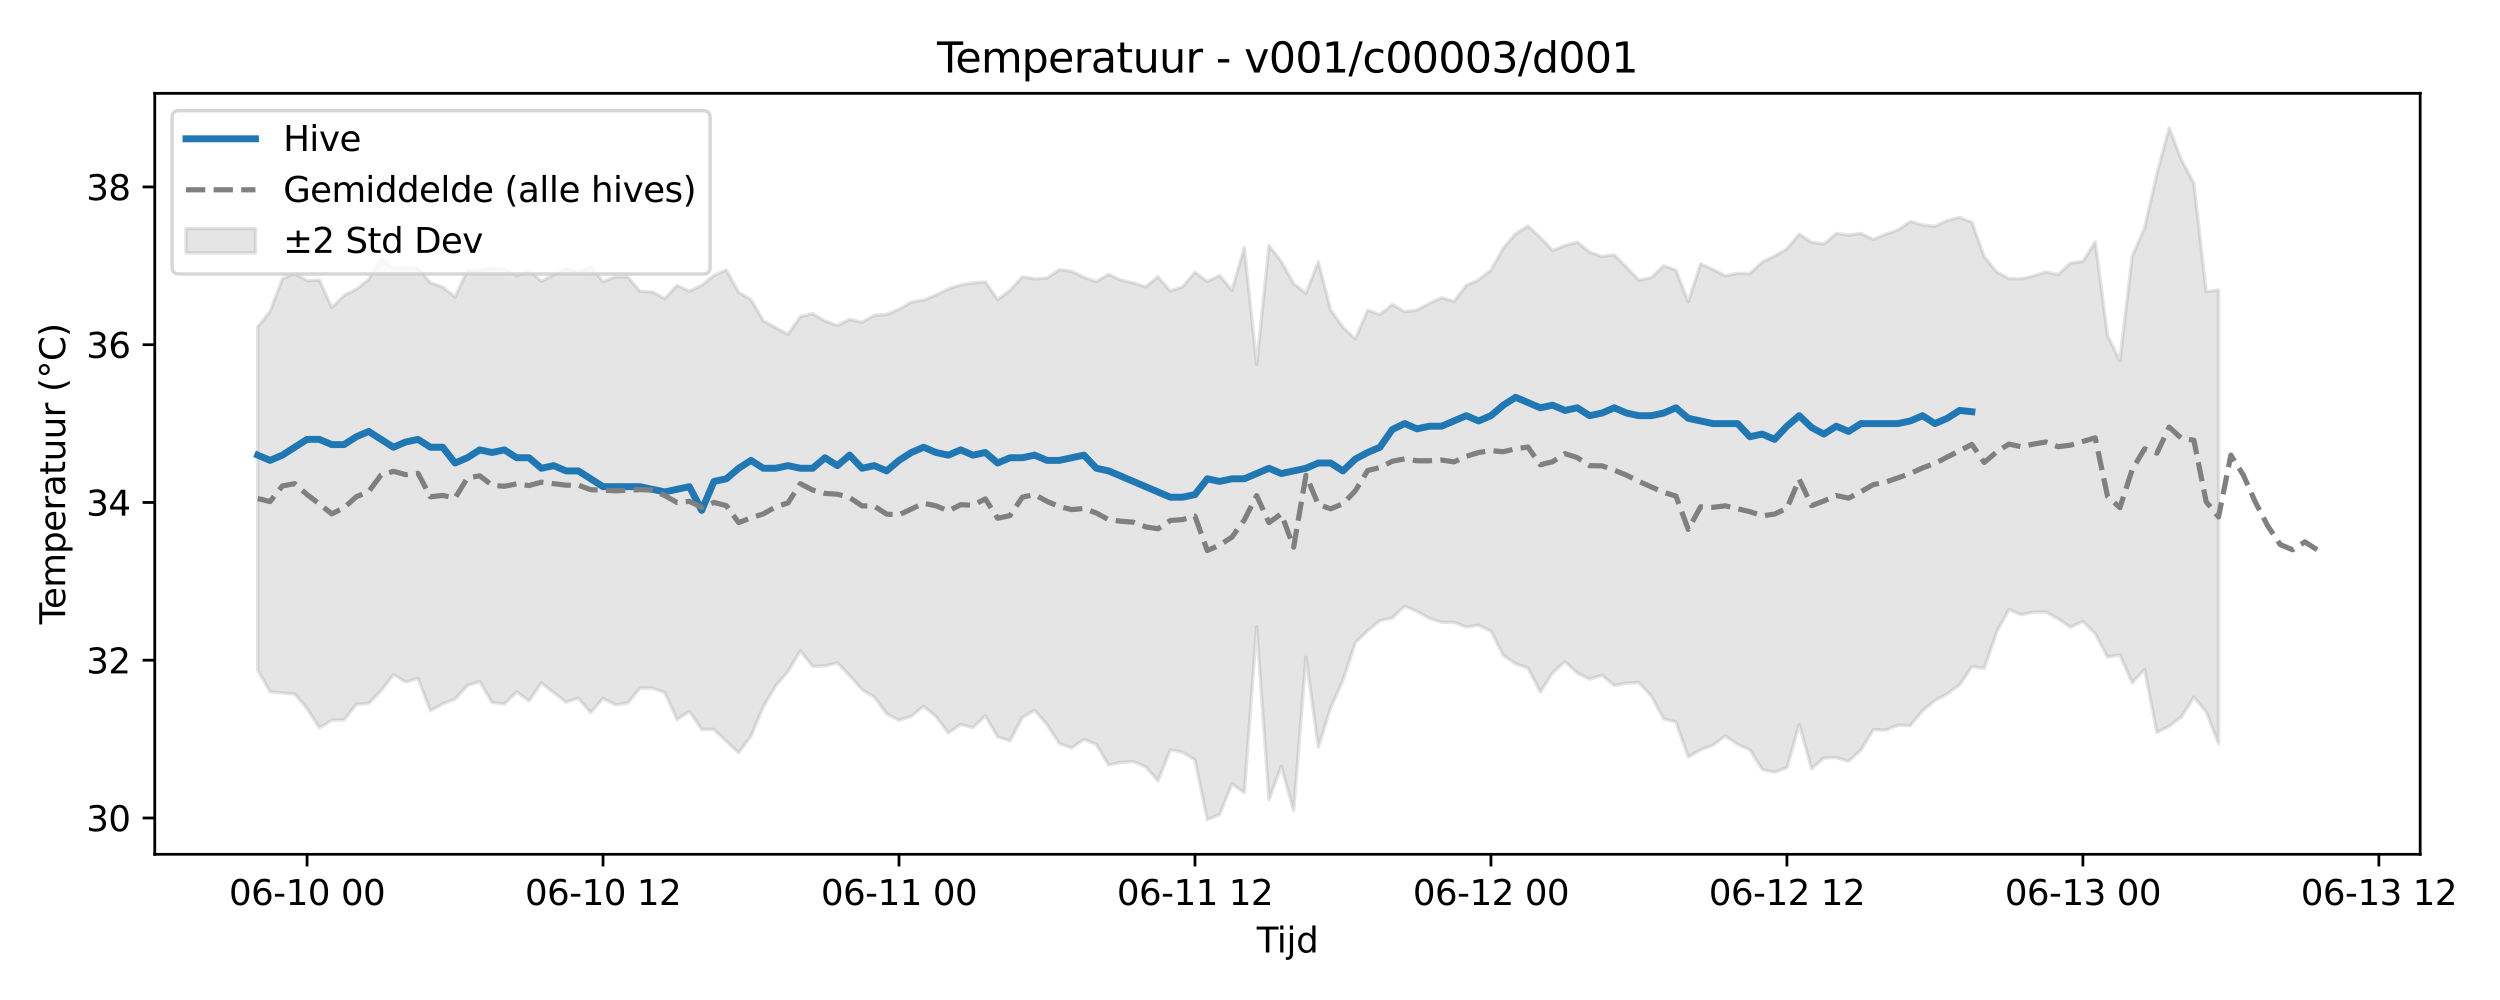 <?xml version="1.0" encoding="utf-8" standalone="no"?>
<!DOCTYPE svg PUBLIC "-//W3C//DTD SVG 1.1//EN"
  "http://www.w3.org/Graphics/SVG/1.1/DTD/svg11.dtd">
<svg xmlns:xlink="http://www.w3.org/1999/xlink" width="720pt" height="288pt" viewBox="0 0 720 288" xmlns="http://www.w3.org/2000/svg" version="1.1">
 <defs>
  <style type="text/css">*{stroke-linejoin: round; stroke-linecap: butt}</style>
 </defs>
 <g id="figure_1">
  <g id="patch_1">
   <path d="M 0 288 
L 720 288 
L 720 0 
L 0 0 
z
" style="fill: #ffffff"/>
  </g>
  <g id="axes_1">
   <g id="patch_2">
    <path d="M 44.57 246.04 
L 697.011 246.04 
L 697.011 26.88 
L 44.57 26.88 
z
" style="fill: #ffffff"/>
   </g>
   <g id="FillBetweenPolyCollection_1">
    <defs>
     <path id="m2c52a17124" d="M 74.226 -193.867 
L 74.226 -94.99 
L 77.778 -88.782 
L 81.33 -88.415 
L 84.881 -88.131 
L 88.433 -83.939 
L 91.985 -78.398 
L 95.536 -80.573 
L 99.088 -80.655 
L 102.64 -85.158 
L 106.191 -85.397 
L 109.743 -89.04 
L 113.295 -93.703 
L 116.846 -91.602 
L 120.398 -92.581 
L 123.95 -83.321 
L 127.501 -85.29 
L 131.053 -86.633 
L 134.605 -90.546 
L 138.156 -91.743 
L 141.708 -85.648 
L 145.26 -85.253 
L 148.811 -88.714 
L 152.363 -86.147 
L 155.915 -91.293 
L 159.466 -88.524 
L 163.018 -85.794 
L 166.57 -86.924 
L 170.121 -82.737 
L 173.673 -86.848 
L 177.225 -84.997 
L 180.776 -85.494 
L 184.328 -89.823 
L 187.88 -89.8 
L 191.431 -88.588 
L 194.983 -80.767 
L 198.535 -83.12 
L 202.086 -77.945 
L 205.638 -77.905 
L 209.19 -74.51 
L 212.741 -71.182 
L 216.293 -76.04 
L 219.845 -84.458 
L 223.396 -90.451 
L 226.948 -94.613 
L 230.5 -100.582 
L 234.051 -96.059 
L 237.603 -96.211 
L 241.155 -97.071 
L 244.706 -93.396 
L 248.258 -89.407 
L 251.81 -87.236 
L 255.361 -82.435 
L 258.913 -80.542 
L 262.465 -81.707 
L 266.016 -84.585 
L 269.568 -81.608 
L 273.12 -76.893 
L 276.671 -79.345 
L 280.223 -78.452 
L 283.775 -81.829 
L 287.326 -75.778 
L 290.878 -74.662 
L 294.43 -81.359 
L 297.981 -83.431 
L 301.533 -79.321 
L 305.085 -73.872 
L 308.636 -72.611 
L 312.188 -75.023 
L 315.74 -73.625 
L 319.291 -67.653 
L 322.843 -68.433 
L 326.395 -68.681 
L 329.946 -67.141 
L 333.498 -63.144 
L 337.05 -72.018 
L 340.601 -71.339 
L 344.153 -69.101 
L 347.705 -51.922 
L 351.256 -53.405 
L 354.808 -62.257 
L 358.36 -59.714 
L 361.911 -107.481 
L 365.463 -57.687 
L 369.015 -67.349 
L 372.566 -54.49 
L 376.118 -98.709 
L 379.67 -72.787 
L 383.221 -84.154 
L 386.773 -92.062 
L 390.325 -102.883 
L 393.876 -106.321 
L 397.428 -109.285 
L 400.98 -110.011 
L 404.531 -113.436 
L 408.083 -111.937 
L 411.635 -109.963 
L 415.186 -108.768 
L 418.738 -108.749 
L 422.29 -107.415 
L 425.841 -107.924 
L 429.393 -106.22 
L 432.945 -99.294 
L 436.496 -96.835 
L 440.048 -95.603 
L 443.6 -88.677 
L 447.151 -94.185 
L 450.703 -97.424 
L 454.255 -94.189 
L 457.806 -92.373 
L 461.358 -93.547 
L 464.91 -90.577 
L 468.461 -91.275 
L 472.013 -91.422 
L 475.565 -87.562 
L 479.116 -80.976 
L 482.668 -80.073 
L 486.22 -69.972 
L 489.771 -72.07 
L 493.323 -73.373 
L 496.875 -76.045 
L 500.426 -73.628 
L 503.978 -72.041 
L 507.53 -66.378 
L 511.081 -65.606 
L 514.633 -66.915 
L 518.185 -79.376 
L 521.736 -66.555 
L 525.288 -69.742 
L 528.84 -69.816 
L 532.391 -68.76 
L 535.943 -71.974 
L 539.494 -77.818 
L 543.046 -77.74 
L 546.598 -79.112 
L 550.149 -79.026 
L 553.701 -83.298 
L 557.253 -86.248 
L 560.804 -88.156 
L 564.356 -90.734 
L 567.908 -96.019 
L 571.459 -95.52 
L 575.011 -105.935 
L 578.563 -112.434 
L 582.114 -110.96 
L 585.666 -111.694 
L 589.218 -111.751 
L 592.769 -109.766 
L 596.321 -107.343 
L 599.873 -109.019 
L 603.424 -105.491 
L 606.976 -98.791 
L 610.528 -99.372 
L 614.079 -91.344 
L 617.631 -95.164 
L 621.183 -77.052 
L 624.734 -78.842 
L 628.286 -81.546 
L 631.838 -87.246 
L 635.389 -82.975 
L 638.941 -73.802 
L 638.941 -204.453 
L 638.941 -204.453 
L 635.389 -203.988 
L 631.838 -235.182 
L 628.286 -241.892 
L 624.734 -251.158 
L 621.183 -237.929 
L 617.631 -222.316 
L 614.079 -214.171 
L 610.528 -184.184 
L 606.976 -191.328 
L 603.424 -218.351 
L 599.873 -212.702 
L 596.321 -212.258 
L 592.769 -208.926 
L 589.218 -209.667 
L 585.666 -208.513 
L 582.114 -207.732 
L 578.563 -207.773 
L 575.011 -209.728 
L 571.459 -214.085 
L 567.908 -223.993 
L 564.356 -225.383 
L 560.804 -224.5 
L 557.253 -222.838 
L 553.701 -223.192 
L 550.149 -224.218 
L 546.598 -221.752 
L 543.046 -220.528 
L 539.494 -219.043 
L 535.943 -220.777 
L 532.391 -220.313 
L 528.84 -220.772 
L 525.288 -217.708 
L 521.736 -218.191 
L 518.185 -220.586 
L 514.633 -216.316 
L 511.081 -214.272 
L 507.53 -212.526 
L 503.978 -209.243 
L 500.426 -209.279 
L 496.875 -208.593 
L 493.323 -210.399 
L 489.771 -212.027 
L 486.22 -201.089 
L 482.668 -210.189 
L 479.116 -211.451 
L 475.565 -208.002 
L 472.013 -207.279 
L 468.461 -210.996 
L 464.91 -214.614 
L 461.358 -214.133 
L 457.806 -215.415 
L 454.255 -218.25 
L 450.703 -217.288 
L 447.151 -215.874 
L 443.6 -219.615 
L 440.048 -222.894 
L 436.496 -220.689 
L 432.945 -216.499 
L 429.393 -210.222 
L 425.841 -207.436 
L 422.29 -205.782 
L 418.738 -201.202 
L 415.186 -202.266 
L 411.635 -200.638 
L 408.083 -198.664 
L 404.531 -198.246 
L 400.98 -200.319 
L 397.428 -197.421 
L 393.876 -198.654 
L 390.325 -190.391 
L 386.773 -193.766 
L 383.221 -198.771 
L 379.67 -212.608 
L 376.118 -203.526 
L 372.566 -206.348 
L 369.015 -212.673 
L 365.463 -217.286 
L 361.911 -183.042 
L 358.36 -216.774 
L 354.808 -204.387 
L 351.256 -208.645 
L 347.705 -206.948 
L 344.153 -209.587 
L 340.601 -205.401 
L 337.05 -204.181 
L 333.498 -208.296 
L 329.946 -205.381 
L 326.395 -206.545 
L 322.843 -207.334 
L 319.291 -208.979 
L 315.74 -206.901 
L 312.188 -208.1 
L 308.636 -209.863 
L 305.085 -210.333 
L 301.533 -207.912 
L 297.981 -207.697 
L 294.43 -208.255 
L 290.878 -204.351 
L 287.326 -201.72 
L 283.775 -206.811 
L 280.223 -206.51 
L 276.671 -205.942 
L 273.12 -204.824 
L 269.568 -203.029 
L 266.016 -201.567 
L 262.465 -200.983 
L 258.913 -198.902 
L 255.361 -197.442 
L 251.81 -197.185 
L 248.258 -195.23 
L 244.706 -196.001 
L 241.155 -194.274 
L 237.603 -195.567 
L 234.051 -197.665 
L 230.5 -196.82 
L 226.948 -191.719 
L 223.396 -193.609 
L 219.845 -195.564 
L 216.293 -201.711 
L 212.741 -203.791 
L 209.19 -210.236 
L 205.638 -208.679 
L 202.086 -205.827 
L 198.535 -204.114 
L 194.983 -205.818 
L 191.431 -201.999 
L 187.88 -203.924 
L 184.328 -204.118 
L 180.776 -208.23 
L 177.225 -208.295 
L 173.673 -206.876 
L 170.121 -211.204 
L 166.57 -209.613 
L 163.018 -210.743 
L 159.466 -208.879 
L 155.915 -206.975 
L 152.363 -210.174 
L 148.811 -208.581 
L 145.26 -210.635 
L 141.708 -210.889 
L 138.156 -210.203 
L 134.605 -210.102 
L 131.053 -202.476 
L 127.501 -205.334 
L 123.95 -206.545 
L 120.398 -210.771 
L 116.846 -210.993 
L 113.295 -210.839 
L 109.743 -213.338 
L 106.191 -207.498 
L 102.64 -204.708 
L 99.088 -202.901 
L 95.536 -199.449 
L 91.985 -207.321 
L 88.433 -207.189 
L 84.881 -209.271 
L 81.33 -207.689 
L 77.778 -198.307 
L 74.226 -193.867 
z
" style="stroke: #808080; stroke-opacity: 0.2"/>
    </defs>
    <g clip-path="url(#pbd437409c8)">
     <use xlink:href="#m2c52a17124" x="0" y="288" style="fill: #808080; fill-opacity: 0.2; stroke: #808080; stroke-opacity: 0.2"/>
    </g>
   </g>
   <g id="matplotlib.axis_1">
    <g id="xtick_1">
     <g id="line2d_1">
      <defs>
       <path id="m54d25f50a8" d="M 0 0 
L 0 3.5 
" style="stroke: #000000; stroke-width: 0.8"/>
      </defs>
      <g>
       <use xlink:href="#m54d25f50a8" x="88.433" y="246.04" style="stroke: #000000; stroke-width: 0.8"/>
      </g>
     </g>
     <g id="text_1">
      <!-- 06-10 00 -->
      <g transform="translate(65.953 260.638) scale(0.1 -0.1)">
       <defs>
        <path id="DejaVuSans-30" d="M 2034 4250 
Q 1547 4250 1301 3770 
Q 1056 3291 1056 2328 
Q 1056 1369 1301 889 
Q 1547 409 2034 409 
Q 2525 409 2770 889 
Q 3016 1369 3016 2328 
Q 3016 3291 2770 3770 
Q 2525 4250 2034 4250 
z
M 2034 4750 
Q 2819 4750 3233 4129 
Q 3647 3509 3647 2328 
Q 3647 1150 3233 529 
Q 2819 -91 2034 -91 
Q 1250 -91 836 529 
Q 422 1150 422 2328 
Q 422 3509 836 4129 
Q 1250 4750 2034 4750 
z
" transform="scale(0.016)"/>
        <path id="DejaVuSans-36" d="M 2113 2584 
Q 1688 2584 1439 2293 
Q 1191 2003 1191 1497 
Q 1191 994 1439 701 
Q 1688 409 2113 409 
Q 2538 409 2786 701 
Q 3034 994 3034 1497 
Q 3034 2003 2786 2293 
Q 2538 2584 2113 2584 
z
M 3366 4563 
L 3366 3988 
Q 3128 4100 2886 4159 
Q 2644 4219 2406 4219 
Q 1781 4219 1451 3797 
Q 1122 3375 1075 2522 
Q 1259 2794 1537 2939 
Q 1816 3084 2150 3084 
Q 2853 3084 3261 2657 
Q 3669 2231 3669 1497 
Q 3669 778 3244 343 
Q 2819 -91 2113 -91 
Q 1303 -91 875 529 
Q 447 1150 447 2328 
Q 447 3434 972 4092 
Q 1497 4750 2381 4750 
Q 2619 4750 2861 4703 
Q 3103 4656 3366 4563 
z
" transform="scale(0.016)"/>
        <path id="DejaVuSans-2d" d="M 313 2009 
L 1997 2009 
L 1997 1497 
L 313 1497 
L 313 2009 
z
" transform="scale(0.016)"/>
        <path id="DejaVuSans-31" d="M 794 531 
L 1825 531 
L 1825 4091 
L 703 3866 
L 703 4441 
L 1819 4666 
L 2450 4666 
L 2450 531 
L 3481 531 
L 3481 0 
L 794 0 
L 794 531 
z
" transform="scale(0.016)"/>
        <path id="DejaVuSans-20" transform="scale(0.016)"/>
       </defs>
       <use xlink:href="#DejaVuSans-30"/>
       <use xlink:href="#DejaVuSans-36" transform="translate(63.623 0)"/>
       <use xlink:href="#DejaVuSans-2d" transform="translate(127.246 0)"/>
       <use xlink:href="#DejaVuSans-31" transform="translate(163.33 0)"/>
       <use xlink:href="#DejaVuSans-30" transform="translate(226.953 0)"/>
       <use xlink:href="#DejaVuSans-20" transform="translate(290.576 0)"/>
       <use xlink:href="#DejaVuSans-30" transform="translate(322.363 0)"/>
       <use xlink:href="#DejaVuSans-30" transform="translate(385.986 0)"/>
      </g>
     </g>
    </g>
    <g id="xtick_2">
     <g id="line2d_2">
      <g>
       <use xlink:href="#m54d25f50a8" x="173.673" y="246.04" style="stroke: #000000; stroke-width: 0.8"/>
      </g>
     </g>
     <g id="text_2">
      <!-- 06-10 12 -->
      <g transform="translate(151.193 260.638) scale(0.1 -0.1)">
       <defs>
        <path id="DejaVuSans-32" d="M 1228 531 
L 3431 531 
L 3431 0 
L 469 0 
L 469 531 
Q 828 903 1448 1529 
Q 2069 2156 2228 2338 
Q 2531 2678 2651 2914 
Q 2772 3150 2772 3378 
Q 2772 3750 2511 3984 
Q 2250 4219 1831 4219 
Q 1534 4219 1204 4116 
Q 875 4013 500 3803 
L 500 4441 
Q 881 4594 1212 4672 
Q 1544 4750 1819 4750 
Q 2544 4750 2975 4387 
Q 3406 4025 3406 3419 
Q 3406 3131 3298 2873 
Q 3191 2616 2906 2266 
Q 2828 2175 2409 1742 
Q 1991 1309 1228 531 
z
" transform="scale(0.016)"/>
       </defs>
       <use xlink:href="#DejaVuSans-30"/>
       <use xlink:href="#DejaVuSans-36" transform="translate(63.623 0)"/>
       <use xlink:href="#DejaVuSans-2d" transform="translate(127.246 0)"/>
       <use xlink:href="#DejaVuSans-31" transform="translate(163.33 0)"/>
       <use xlink:href="#DejaVuSans-30" transform="translate(226.953 0)"/>
       <use xlink:href="#DejaVuSans-20" transform="translate(290.576 0)"/>
       <use xlink:href="#DejaVuSans-31" transform="translate(322.363 0)"/>
       <use xlink:href="#DejaVuSans-32" transform="translate(385.986 0)"/>
      </g>
     </g>
    </g>
    <g id="xtick_3">
     <g id="line2d_3">
      <g>
       <use xlink:href="#m54d25f50a8" x="258.913" y="246.04" style="stroke: #000000; stroke-width: 0.8"/>
      </g>
     </g>
     <g id="text_3">
      <!-- 06-11 00 -->
      <g transform="translate(236.433 260.638) scale(0.1 -0.1)">
       <use xlink:href="#DejaVuSans-30"/>
       <use xlink:href="#DejaVuSans-36" transform="translate(63.623 0)"/>
       <use xlink:href="#DejaVuSans-2d" transform="translate(127.246 0)"/>
       <use xlink:href="#DejaVuSans-31" transform="translate(163.33 0)"/>
       <use xlink:href="#DejaVuSans-31" transform="translate(226.953 0)"/>
       <use xlink:href="#DejaVuSans-20" transform="translate(290.576 0)"/>
       <use xlink:href="#DejaVuSans-30" transform="translate(322.363 0)"/>
       <use xlink:href="#DejaVuSans-30" transform="translate(385.986 0)"/>
      </g>
     </g>
    </g>
    <g id="xtick_4">
     <g id="line2d_4">
      <g>
       <use xlink:href="#m54d25f50a8" x="344.153" y="246.04" style="stroke: #000000; stroke-width: 0.8"/>
      </g>
     </g>
     <g id="text_4">
      <!-- 06-11 12 -->
      <g transform="translate(321.672 260.638) scale(0.1 -0.1)">
       <use xlink:href="#DejaVuSans-30"/>
       <use xlink:href="#DejaVuSans-36" transform="translate(63.623 0)"/>
       <use xlink:href="#DejaVuSans-2d" transform="translate(127.246 0)"/>
       <use xlink:href="#DejaVuSans-31" transform="translate(163.33 0)"/>
       <use xlink:href="#DejaVuSans-31" transform="translate(226.953 0)"/>
       <use xlink:href="#DejaVuSans-20" transform="translate(290.576 0)"/>
       <use xlink:href="#DejaVuSans-31" transform="translate(322.363 0)"/>
       <use xlink:href="#DejaVuSans-32" transform="translate(385.986 0)"/>
      </g>
     </g>
    </g>
    <g id="xtick_5">
     <g id="line2d_5">
      <g>
       <use xlink:href="#m54d25f50a8" x="429.393" y="246.04" style="stroke: #000000; stroke-width: 0.8"/>
      </g>
     </g>
     <g id="text_5">
      <!-- 06-12 00 -->
      <g transform="translate(406.912 260.638) scale(0.1 -0.1)">
       <use xlink:href="#DejaVuSans-30"/>
       <use xlink:href="#DejaVuSans-36" transform="translate(63.623 0)"/>
       <use xlink:href="#DejaVuSans-2d" transform="translate(127.246 0)"/>
       <use xlink:href="#DejaVuSans-31" transform="translate(163.33 0)"/>
       <use xlink:href="#DejaVuSans-32" transform="translate(226.953 0)"/>
       <use xlink:href="#DejaVuSans-20" transform="translate(290.576 0)"/>
       <use xlink:href="#DejaVuSans-30" transform="translate(322.363 0)"/>
       <use xlink:href="#DejaVuSans-30" transform="translate(385.986 0)"/>
      </g>
     </g>
    </g>
    <g id="xtick_6">
     <g id="line2d_6">
      <g>
       <use xlink:href="#m54d25f50a8" x="514.633" y="246.04" style="stroke: #000000; stroke-width: 0.8"/>
      </g>
     </g>
     <g id="text_6">
      <!-- 06-12 12 -->
      <g transform="translate(492.152 260.638) scale(0.1 -0.1)">
       <use xlink:href="#DejaVuSans-30"/>
       <use xlink:href="#DejaVuSans-36" transform="translate(63.623 0)"/>
       <use xlink:href="#DejaVuSans-2d" transform="translate(127.246 0)"/>
       <use xlink:href="#DejaVuSans-31" transform="translate(163.33 0)"/>
       <use xlink:href="#DejaVuSans-32" transform="translate(226.953 0)"/>
       <use xlink:href="#DejaVuSans-20" transform="translate(290.576 0)"/>
       <use xlink:href="#DejaVuSans-31" transform="translate(322.363 0)"/>
       <use xlink:href="#DejaVuSans-32" transform="translate(385.986 0)"/>
      </g>
     </g>
    </g>
    <g id="xtick_7">
     <g id="line2d_7">
      <g>
       <use xlink:href="#m54d25f50a8" x="599.873" y="246.04" style="stroke: #000000; stroke-width: 0.8"/>
      </g>
     </g>
     <g id="text_7">
      <!-- 06-13 00 -->
      <g transform="translate(577.392 260.638) scale(0.1 -0.1)">
       <defs>
        <path id="DejaVuSans-33" d="M 2597 2516 
Q 3050 2419 3304 2112 
Q 3559 1806 3559 1356 
Q 3559 666 3084 287 
Q 2609 -91 1734 -91 
Q 1441 -91 1130 -33 
Q 819 25 488 141 
L 488 750 
Q 750 597 1062 519 
Q 1375 441 1716 441 
Q 2309 441 2620 675 
Q 2931 909 2931 1356 
Q 2931 1769 2642 2001 
Q 2353 2234 1838 2234 
L 1294 2234 
L 1294 2753 
L 1863 2753 
Q 2328 2753 2575 2939 
Q 2822 3125 2822 3475 
Q 2822 3834 2567 4026 
Q 2313 4219 1838 4219 
Q 1578 4219 1281 4162 
Q 984 4106 628 3988 
L 628 4550 
Q 988 4650 1302 4700 
Q 1616 4750 1894 4750 
Q 2613 4750 3031 4423 
Q 3450 4097 3450 3541 
Q 3450 3153 3228 2886 
Q 3006 2619 2597 2516 
z
" transform="scale(0.016)"/>
       </defs>
       <use xlink:href="#DejaVuSans-30"/>
       <use xlink:href="#DejaVuSans-36" transform="translate(63.623 0)"/>
       <use xlink:href="#DejaVuSans-2d" transform="translate(127.246 0)"/>
       <use xlink:href="#DejaVuSans-31" transform="translate(163.33 0)"/>
       <use xlink:href="#DejaVuSans-33" transform="translate(226.953 0)"/>
       <use xlink:href="#DejaVuSans-20" transform="translate(290.576 0)"/>
       <use xlink:href="#DejaVuSans-30" transform="translate(322.363 0)"/>
       <use xlink:href="#DejaVuSans-30" transform="translate(385.986 0)"/>
      </g>
     </g>
    </g>
    <g id="xtick_8">
     <g id="line2d_8">
      <g>
       <use xlink:href="#m54d25f50a8" x="685.113" y="246.04" style="stroke: #000000; stroke-width: 0.8"/>
      </g>
     </g>
     <g id="text_8">
      <!-- 06-13 12 -->
      <g transform="translate(662.632 260.638) scale(0.1 -0.1)">
       <use xlink:href="#DejaVuSans-30"/>
       <use xlink:href="#DejaVuSans-36" transform="translate(63.623 0)"/>
       <use xlink:href="#DejaVuSans-2d" transform="translate(127.246 0)"/>
       <use xlink:href="#DejaVuSans-31" transform="translate(163.33 0)"/>
       <use xlink:href="#DejaVuSans-33" transform="translate(226.953 0)"/>
       <use xlink:href="#DejaVuSans-20" transform="translate(290.576 0)"/>
       <use xlink:href="#DejaVuSans-31" transform="translate(322.363 0)"/>
       <use xlink:href="#DejaVuSans-32" transform="translate(385.986 0)"/>
      </g>
     </g>
    </g>
    <g id="text_9">
     <!-- Tijd -->
     <g transform="translate(361.94 274.317) scale(0.1 -0.1)">
      <defs>
       <path id="DejaVuSans-54" d="M -19 4666 
L 3928 4666 
L 3928 4134 
L 2272 4134 
L 2272 0 
L 1638 0 
L 1638 4134 
L -19 4134 
L -19 4666 
z
" transform="scale(0.016)"/>
       <path id="DejaVuSans-69" d="M 603 3500 
L 1178 3500 
L 1178 0 
L 603 0 
L 603 3500 
z
M 603 4863 
L 1178 4863 
L 1178 4134 
L 603 4134 
L 603 4863 
z
" transform="scale(0.016)"/>
       <path id="DejaVuSans-6a" d="M 603 3500 
L 1178 3500 
L 1178 -63 
Q 1178 -731 923 -1031 
Q 669 -1331 103 -1331 
L -116 -1331 
L -116 -844 
L 38 -844 
Q 366 -844 484 -692 
Q 603 -541 603 -63 
L 603 3500 
z
M 603 4863 
L 1178 4863 
L 1178 4134 
L 603 4134 
L 603 4863 
z
" transform="scale(0.016)"/>
       <path id="DejaVuSans-64" d="M 2906 2969 
L 2906 4863 
L 3481 4863 
L 3481 0 
L 2906 0 
L 2906 525 
Q 2725 213 2448 61 
Q 2172 -91 1784 -91 
Q 1150 -91 751 415 
Q 353 922 353 1747 
Q 353 2572 751 3078 
Q 1150 3584 1784 3584 
Q 2172 3584 2448 3432 
Q 2725 3281 2906 2969 
z
M 947 1747 
Q 947 1113 1208 752 
Q 1469 391 1925 391 
Q 2381 391 2643 752 
Q 2906 1113 2906 1747 
Q 2906 2381 2643 2742 
Q 2381 3103 1925 3103 
Q 1469 3103 1208 2742 
Q 947 2381 947 1747 
z
" transform="scale(0.016)"/>
      </defs>
      <use xlink:href="#DejaVuSans-54"/>
      <use xlink:href="#DejaVuSans-69" transform="translate(57.959 0)"/>
      <use xlink:href="#DejaVuSans-6a" transform="translate(85.742 0)"/>
      <use xlink:href="#DejaVuSans-64" transform="translate(113.525 0)"/>
     </g>
    </g>
   </g>
   <g id="matplotlib.axis_2">
    <g id="ytick_1">
     <g id="line2d_9">
      <defs>
       <path id="mcca2c4cee7" d="M 0 0 
L -3.5 0 
" style="stroke: #000000; stroke-width: 0.8"/>
      </defs>
      <g>
       <use xlink:href="#mcca2c4cee7" x="44.57" y="235.578" style="stroke: #000000; stroke-width: 0.8"/>
      </g>
     </g>
     <g id="text_10">
      <!-- 30 -->
      <g transform="translate(24.845 239.377) scale(0.1 -0.1)">
       <use xlink:href="#DejaVuSans-33"/>
       <use xlink:href="#DejaVuSans-30" transform="translate(63.623 0)"/>
      </g>
     </g>
    </g>
    <g id="ytick_2">
     <g id="line2d_10">
      <g>
       <use xlink:href="#mcca2c4cee7" x="44.57" y="190.143" style="stroke: #000000; stroke-width: 0.8"/>
      </g>
     </g>
     <g id="text_11">
      <!-- 32 -->
      <g transform="translate(24.845 193.942) scale(0.1 -0.1)">
       <use xlink:href="#DejaVuSans-33"/>
       <use xlink:href="#DejaVuSans-32" transform="translate(63.623 0)"/>
      </g>
     </g>
    </g>
    <g id="ytick_3">
     <g id="line2d_11">
      <g>
       <use xlink:href="#mcca2c4cee7" x="44.57" y="144.708" style="stroke: #000000; stroke-width: 0.8"/>
      </g>
     </g>
     <g id="text_12">
      <!-- 34 -->
      <g transform="translate(24.845 148.507) scale(0.1 -0.1)">
       <defs>
        <path id="DejaVuSans-34" d="M 2419 4116 
L 825 1625 
L 2419 1625 
L 2419 4116 
z
M 2253 4666 
L 3047 4666 
L 3047 1625 
L 3713 1625 
L 3713 1100 
L 3047 1100 
L 3047 0 
L 2419 0 
L 2419 1100 
L 313 1100 
L 313 1709 
L 2253 4666 
z
" transform="scale(0.016)"/>
       </defs>
       <use xlink:href="#DejaVuSans-33"/>
       <use xlink:href="#DejaVuSans-34" transform="translate(63.623 0)"/>
      </g>
     </g>
    </g>
    <g id="ytick_4">
     <g id="line2d_12">
      <g>
       <use xlink:href="#mcca2c4cee7" x="44.57" y="99.273" style="stroke: #000000; stroke-width: 0.8"/>
      </g>
     </g>
     <g id="text_13">
      <!-- 36 -->
      <g transform="translate(24.845 103.072) scale(0.1 -0.1)">
       <use xlink:href="#DejaVuSans-33"/>
       <use xlink:href="#DejaVuSans-36" transform="translate(63.623 0)"/>
      </g>
     </g>
    </g>
    <g id="ytick_5">
     <g id="line2d_13">
      <g>
       <use xlink:href="#mcca2c4cee7" x="44.57" y="53.838" style="stroke: #000000; stroke-width: 0.8"/>
      </g>
     </g>
     <g id="text_14">
      <!-- 38 -->
      <g transform="translate(24.845 57.637) scale(0.1 -0.1)">
       <defs>
        <path id="DejaVuSans-38" d="M 2034 2216 
Q 1584 2216 1326 1975 
Q 1069 1734 1069 1313 
Q 1069 891 1326 650 
Q 1584 409 2034 409 
Q 2484 409 2743 651 
Q 3003 894 3003 1313 
Q 3003 1734 2745 1975 
Q 2488 2216 2034 2216 
z
M 1403 2484 
Q 997 2584 770 2862 
Q 544 3141 544 3541 
Q 544 4100 942 4425 
Q 1341 4750 2034 4750 
Q 2731 4750 3128 4425 
Q 3525 4100 3525 3541 
Q 3525 3141 3298 2862 
Q 3072 2584 2669 2484 
Q 3125 2378 3379 2068 
Q 3634 1759 3634 1313 
Q 3634 634 3220 271 
Q 2806 -91 2034 -91 
Q 1263 -91 848 271 
Q 434 634 434 1313 
Q 434 1759 690 2068 
Q 947 2378 1403 2484 
z
M 1172 3481 
Q 1172 3119 1398 2916 
Q 1625 2713 2034 2713 
Q 2441 2713 2670 2916 
Q 2900 3119 2900 3481 
Q 2900 3844 2670 4047 
Q 2441 4250 2034 4250 
Q 1625 4250 1398 4047 
Q 1172 3844 1172 3481 
z
" transform="scale(0.016)"/>
       </defs>
       <use xlink:href="#DejaVuSans-33"/>
       <use xlink:href="#DejaVuSans-38" transform="translate(63.623 0)"/>
      </g>
     </g>
    </g>
    <g id="text_15">
     <!-- Temperatuur (°C) -->
     <g transform="translate(18.765 179.816) rotate(-90) scale(0.1 -0.1)">
      <defs>
       <path id="DejaVuSans-65" d="M 3597 1894 
L 3597 1613 
L 953 1613 
Q 991 1019 1311 708 
Q 1631 397 2203 397 
Q 2534 397 2845 478 
Q 3156 559 3463 722 
L 3463 178 
Q 3153 47 2828 -22 
Q 2503 -91 2169 -91 
Q 1331 -91 842 396 
Q 353 884 353 1716 
Q 353 2575 817 3079 
Q 1281 3584 2069 3584 
Q 2775 3584 3186 3129 
Q 3597 2675 3597 1894 
z
M 3022 2063 
Q 3016 2534 2758 2815 
Q 2500 3097 2075 3097 
Q 1594 3097 1305 2825 
Q 1016 2553 972 2059 
L 3022 2063 
z
" transform="scale(0.016)"/>
       <path id="DejaVuSans-6d" d="M 3328 2828 
Q 3544 3216 3844 3400 
Q 4144 3584 4550 3584 
Q 5097 3584 5394 3201 
Q 5691 2819 5691 2113 
L 5691 0 
L 5113 0 
L 5113 2094 
Q 5113 2597 4934 2840 
Q 4756 3084 4391 3084 
Q 3944 3084 3684 2787 
Q 3425 2491 3425 1978 
L 3425 0 
L 2847 0 
L 2847 2094 
Q 2847 2600 2669 2842 
Q 2491 3084 2119 3084 
Q 1678 3084 1418 2786 
Q 1159 2488 1159 1978 
L 1159 0 
L 581 0 
L 581 3500 
L 1159 3500 
L 1159 2956 
Q 1356 3278 1631 3431 
Q 1906 3584 2284 3584 
Q 2666 3584 2933 3390 
Q 3200 3197 3328 2828 
z
" transform="scale(0.016)"/>
       <path id="DejaVuSans-70" d="M 1159 525 
L 1159 -1331 
L 581 -1331 
L 581 3500 
L 1159 3500 
L 1159 2969 
Q 1341 3281 1617 3432 
Q 1894 3584 2278 3584 
Q 2916 3584 3314 3078 
Q 3713 2572 3713 1747 
Q 3713 922 3314 415 
Q 2916 -91 2278 -91 
Q 1894 -91 1617 61 
Q 1341 213 1159 525 
z
M 3116 1747 
Q 3116 2381 2855 2742 
Q 2594 3103 2138 3103 
Q 1681 3103 1420 2742 
Q 1159 2381 1159 1747 
Q 1159 1113 1420 752 
Q 1681 391 2138 391 
Q 2594 391 2855 752 
Q 3116 1113 3116 1747 
z
" transform="scale(0.016)"/>
       <path id="DejaVuSans-72" d="M 2631 2963 
Q 2534 3019 2420 3045 
Q 2306 3072 2169 3072 
Q 1681 3072 1420 2755 
Q 1159 2438 1159 1844 
L 1159 0 
L 581 0 
L 581 3500 
L 1159 3500 
L 1159 2956 
Q 1341 3275 1631 3429 
Q 1922 3584 2338 3584 
Q 2397 3584 2469 3576 
Q 2541 3569 2628 3553 
L 2631 2963 
z
" transform="scale(0.016)"/>
       <path id="DejaVuSans-61" d="M 2194 1759 
Q 1497 1759 1228 1600 
Q 959 1441 959 1056 
Q 959 750 1161 570 
Q 1363 391 1709 391 
Q 2188 391 2477 730 
Q 2766 1069 2766 1631 
L 2766 1759 
L 2194 1759 
z
M 3341 1997 
L 3341 0 
L 2766 0 
L 2766 531 
Q 2569 213 2275 61 
Q 1981 -91 1556 -91 
Q 1019 -91 701 211 
Q 384 513 384 1019 
Q 384 1609 779 1909 
Q 1175 2209 1959 2209 
L 2766 2209 
L 2766 2266 
Q 2766 2663 2505 2880 
Q 2244 3097 1772 3097 
Q 1472 3097 1187 3025 
Q 903 2953 641 2809 
L 641 3341 
Q 956 3463 1253 3523 
Q 1550 3584 1831 3584 
Q 2591 3584 2966 3190 
Q 3341 2797 3341 1997 
z
" transform="scale(0.016)"/>
       <path id="DejaVuSans-74" d="M 1172 4494 
L 1172 3500 
L 2356 3500 
L 2356 3053 
L 1172 3053 
L 1172 1153 
Q 1172 725 1289 603 
Q 1406 481 1766 481 
L 2356 481 
L 2356 0 
L 1766 0 
Q 1100 0 847 248 
Q 594 497 594 1153 
L 594 3053 
L 172 3053 
L 172 3500 
L 594 3500 
L 594 4494 
L 1172 4494 
z
" transform="scale(0.016)"/>
       <path id="DejaVuSans-75" d="M 544 1381 
L 544 3500 
L 1119 3500 
L 1119 1403 
Q 1119 906 1312 657 
Q 1506 409 1894 409 
Q 2359 409 2629 706 
Q 2900 1003 2900 1516 
L 2900 3500 
L 3475 3500 
L 3475 0 
L 2900 0 
L 2900 538 
Q 2691 219 2414 64 
Q 2138 -91 1772 -91 
Q 1169 -91 856 284 
Q 544 659 544 1381 
z
M 1991 3584 
L 1991 3584 
z
" transform="scale(0.016)"/>
       <path id="DejaVuSans-28" d="M 1984 4856 
Q 1566 4138 1362 3434 
Q 1159 2731 1159 2009 
Q 1159 1288 1364 580 
Q 1569 -128 1984 -844 
L 1484 -844 
Q 1016 -109 783 600 
Q 550 1309 550 2009 
Q 550 2706 781 3412 
Q 1013 4119 1484 4856 
L 1984 4856 
z
" transform="scale(0.016)"/>
       <path id="DejaVuSans-b0" d="M 1600 4347 
Q 1350 4347 1178 4173 
Q 1006 4000 1006 3750 
Q 1006 3503 1178 3333 
Q 1350 3163 1600 3163 
Q 1850 3163 2022 3333 
Q 2194 3503 2194 3750 
Q 2194 3997 2020 4172 
Q 1847 4347 1600 4347 
z
M 1600 4750 
Q 1800 4750 1984 4673 
Q 2169 4597 2303 4453 
Q 2447 4313 2519 4134 
Q 2591 3956 2591 3750 
Q 2591 3338 2302 3052 
Q 2013 2766 1594 2766 
Q 1172 2766 890 3047 
Q 609 3328 609 3750 
Q 609 4169 896 4459 
Q 1184 4750 1600 4750 
z
" transform="scale(0.016)"/>
       <path id="DejaVuSans-43" d="M 4122 4306 
L 4122 3641 
Q 3803 3938 3442 4084 
Q 3081 4231 2675 4231 
Q 1875 4231 1450 3742 
Q 1025 3253 1025 2328 
Q 1025 1406 1450 917 
Q 1875 428 2675 428 
Q 3081 428 3442 575 
Q 3803 722 4122 1019 
L 4122 359 
Q 3791 134 3420 21 
Q 3050 -91 2638 -91 
Q 1578 -91 968 557 
Q 359 1206 359 2328 
Q 359 3453 968 4101 
Q 1578 4750 2638 4750 
Q 3056 4750 3426 4639 
Q 3797 4528 4122 4306 
z
" transform="scale(0.016)"/>
       <path id="DejaVuSans-29" d="M 513 4856 
L 1013 4856 
Q 1481 4119 1714 3412 
Q 1947 2706 1947 2009 
Q 1947 1309 1714 600 
Q 1481 -109 1013 -844 
L 513 -844 
Q 928 -128 1133 580 
Q 1338 1288 1338 2009 
Q 1338 2731 1133 3434 
Q 928 4138 513 4856 
z
" transform="scale(0.016)"/>
      </defs>
      <use xlink:href="#DejaVuSans-54"/>
      <use xlink:href="#DejaVuSans-65" transform="translate(44.084 0)"/>
      <use xlink:href="#DejaVuSans-6d" transform="translate(105.607 0)"/>
      <use xlink:href="#DejaVuSans-70" transform="translate(203.02 0)"/>
      <use xlink:href="#DejaVuSans-65" transform="translate(266.496 0)"/>
      <use xlink:href="#DejaVuSans-72" transform="translate(328.02 0)"/>
      <use xlink:href="#DejaVuSans-61" transform="translate(369.133 0)"/>
      <use xlink:href="#DejaVuSans-74" transform="translate(430.412 0)"/>
      <use xlink:href="#DejaVuSans-75" transform="translate(469.621 0)"/>
      <use xlink:href="#DejaVuSans-75" transform="translate(533 0)"/>
      <use xlink:href="#DejaVuSans-72" transform="translate(596.379 0)"/>
      <use xlink:href="#DejaVuSans-20" transform="translate(637.492 0)"/>
      <use xlink:href="#DejaVuSans-28" transform="translate(669.279 0)"/>
      <use xlink:href="#DejaVuSans-b0" transform="translate(708.293 0)"/>
      <use xlink:href="#DejaVuSans-43" transform="translate(758.293 0)"/>
      <use xlink:href="#DejaVuSans-29" transform="translate(828.117 0)"/>
     </g>
    </g>
   </g>
   <g id="line2d_14">
    <path d="M 74.226 131.077 
L 77.778 132.592 
L 81.33 131.077 
L 88.433 126.534 
L 91.985 126.534 
L 95.536 128.048 
L 99.088 128.048 
L 102.64 125.776 
L 106.191 124.262 
L 113.295 128.805 
L 116.846 127.291 
L 120.398 126.534 
L 123.95 128.805 
L 127.501 128.805 
L 131.053 133.349 
L 134.605 131.834 
L 138.156 129.563 
L 141.708 130.32 
L 145.26 129.563 
L 148.811 131.834 
L 152.363 131.834 
L 155.915 134.863 
L 159.466 134.106 
L 163.018 135.621 
L 166.57 135.621 
L 173.673 140.164 
L 184.328 140.164 
L 191.431 141.679 
L 198.535 140.164 
L 202.086 146.979 
L 205.638 138.65 
L 209.19 137.892 
L 212.741 134.863 
L 216.293 132.592 
L 219.845 134.863 
L 223.396 134.863 
L 226.948 134.106 
L 230.5 134.863 
L 234.051 134.863 
L 237.603 131.834 
L 241.155 134.106 
L 244.706 131.077 
L 248.258 134.863 
L 251.81 134.106 
L 255.361 135.621 
L 258.913 132.592 
L 262.465 130.32 
L 266.016 128.805 
L 269.568 130.32 
L 273.12 131.077 
L 276.671 129.563 
L 280.223 131.077 
L 283.775 130.32 
L 287.326 133.349 
L 290.878 131.834 
L 294.43 131.834 
L 297.981 131.077 
L 301.533 132.592 
L 305.085 132.592 
L 312.188 131.077 
L 315.74 134.863 
L 319.291 135.621 
L 337.05 143.193 
L 340.601 143.193 
L 344.153 142.436 
L 347.705 137.892 
L 351.256 138.65 
L 354.808 137.892 
L 358.36 137.892 
L 365.463 134.863 
L 369.015 136.378 
L 376.118 134.863 
L 379.67 133.349 
L 383.221 133.349 
L 386.773 135.621 
L 390.325 132.213 
L 393.876 130.32 
L 397.428 128.805 
L 400.98 123.694 
L 404.531 121.99 
L 408.083 123.505 
L 411.635 122.747 
L 415.186 122.747 
L 422.29 119.718 
L 425.841 121.233 
L 429.393 119.718 
L 432.945 116.689 
L 436.496 114.418 
L 443.6 117.447 
L 447.151 116.689 
L 450.703 118.204 
L 454.255 117.447 
L 457.806 119.718 
L 461.358 118.961 
L 464.91 117.447 
L 468.461 118.961 
L 472.013 119.718 
L 475.565 119.718 
L 479.116 118.961 
L 482.668 117.447 
L 486.22 120.476 
L 493.323 121.99 
L 500.426 121.99 
L 503.978 125.776 
L 507.53 125.019 
L 511.081 126.534 
L 514.633 122.747 
L 518.185 119.718 
L 521.736 123.126 
L 525.288 125.019 
L 528.84 122.747 
L 532.391 124.262 
L 535.943 121.99 
L 546.598 121.99 
L 550.149 121.233 
L 553.701 119.718 
L 557.253 121.99 
L 560.804 120.476 
L 564.356 118.204 
L 567.908 118.583 
L 567.908 118.583 
" clip-path="url(#pbd437409c8)" style="fill: none; stroke: #1f77b4; stroke-width: 2; stroke-linecap: square"/>
   </g>
   <g id="line2d_15">
    <path d="M 74.226 143.572 
L 77.778 144.455 
L 81.33 139.948 
L 84.881 139.299 
L 88.433 142.436 
L 91.985 145.14 
L 95.536 147.989 
L 99.088 146.222 
L 102.64 143.067 
L 106.191 141.552 
L 109.743 136.811 
L 113.295 135.729 
L 116.846 136.702 
L 120.398 136.324 
L 123.95 143.067 
L 127.501 142.688 
L 131.053 143.446 
L 134.605 137.676 
L 138.156 137.027 
L 141.708 139.731 
L 145.26 140.056 
L 148.811 139.353 
L 152.363 139.84 
L 155.915 138.866 
L 163.018 139.731 
L 166.57 139.731 
L 170.121 141.03 
L 177.225 141.354 
L 184.328 141.03 
L 187.88 141.138 
L 191.431 142.706 
L 194.983 144.708 
L 198.535 144.383 
L 202.086 146.114 
L 205.638 144.708 
L 209.19 145.627 
L 212.741 150.513 
L 216.293 149.125 
L 219.845 147.989 
L 223.396 145.97 
L 226.948 144.834 
L 230.5 139.299 
L 234.051 141.138 
L 237.603 142.111 
L 241.155 142.328 
L 244.706 143.301 
L 248.258 145.681 
L 251.81 145.789 
L 255.361 148.061 
L 258.913 148.278 
L 266.016 144.924 
L 269.568 145.681 
L 273.12 147.142 
L 276.671 145.357 
L 280.223 145.519 
L 283.775 143.68 
L 287.326 149.251 
L 290.878 148.494 
L 294.43 143.193 
L 297.981 142.436 
L 301.533 144.383 
L 305.085 145.898 
L 308.636 146.763 
L 312.188 146.438 
L 315.74 147.737 
L 319.291 149.684 
L 322.843 150.117 
L 326.395 150.387 
L 329.946 151.739 
L 333.498 152.28 
L 337.05 149.9 
L 340.601 149.63 
L 344.153 148.656 
L 347.705 158.565 
L 351.256 156.975 
L 354.808 154.678 
L 358.36 149.756 
L 361.911 142.739 
L 365.463 150.513 
L 369.015 147.989 
L 372.566 157.581 
L 376.118 136.883 
L 379.67 145.303 
L 383.221 146.538 
L 386.773 145.086 
L 390.325 141.363 
L 393.876 135.512 
L 397.428 134.647 
L 400.98 132.835 
L 404.531 132.159 
L 408.083 132.7 
L 411.635 132.7 
L 415.186 132.483 
L 418.738 133.024 
L 422.29 131.402 
L 425.841 130.32 
L 429.393 129.779 
L 432.945 130.104 
L 436.496 129.238 
L 440.048 128.751 
L 443.6 133.854 
L 447.151 132.97 
L 450.703 130.644 
L 454.255 131.78 
L 457.806 134.106 
L 461.358 134.16 
L 464.91 135.404 
L 468.461 136.865 
L 472.013 138.65 
L 479.116 141.787 
L 482.668 142.869 
L 486.22 152.469 
L 489.771 145.952 
L 493.323 146.114 
L 496.875 145.681 
L 503.978 147.358 
L 507.53 148.548 
L 511.081 148.061 
L 514.633 146.384 
L 518.185 138.019 
L 521.736 145.627 
L 525.288 144.275 
L 528.84 142.706 
L 532.391 143.464 
L 535.943 141.625 
L 539.494 139.569 
L 543.046 138.866 
L 550.149 136.378 
L 553.701 134.755 
L 557.253 133.457 
L 567.908 127.994 
L 571.459 133.197 
L 575.011 130.168 
L 578.563 127.897 
L 582.114 128.654 
L 585.666 127.897 
L 589.218 127.291 
L 592.769 128.654 
L 596.321 128.2 
L 603.424 126.079 
L 606.976 142.941 
L 610.528 146.222 
L 614.079 135.242 
L 617.631 129.26 
L 621.183 130.509 
L 624.734 123 
L 628.286 126.281 
L 631.838 126.786 
L 635.389 144.518 
L 638.941 148.872 
L 642.493 131.077 
L 646.044 136.757 
L 649.596 144.708 
L 653.148 151.523 
L 656.699 156.824 
L 660.251 158.338 
L 663.803 156.066 
L 667.354 158.338 
L 667.354 158.338 
" clip-path="url(#pbd437409c8)" style="fill: none; stroke-dasharray: 5.55,2.4; stroke-dashoffset: 0; stroke: #808080; stroke-width: 1.5"/>
   </g>
   <g id="patch_3">
    <path d="M 44.57 246.04 
L 44.57 26.88 
" style="fill: none; stroke: #000000; stroke-width: 0.8; stroke-linejoin: miter; stroke-linecap: square"/>
   </g>
   <g id="patch_4">
    <path d="M 697.011 246.04 
L 697.011 26.88 
" style="fill: none; stroke: #000000; stroke-width: 0.8; stroke-linejoin: miter; stroke-linecap: square"/>
   </g>
   <g id="patch_5">
    <path d="M 44.57 246.04 
L 697.011 246.04 
" style="fill: none; stroke: #000000; stroke-width: 0.8; stroke-linejoin: miter; stroke-linecap: square"/>
   </g>
   <g id="patch_6">
    <path d="M 44.57 26.88 
L 697.011 26.88 
" style="fill: none; stroke: #000000; stroke-width: 0.8; stroke-linejoin: miter; stroke-linecap: square"/>
   </g>
   <g id="text_16">
    <!-- Temperatuur - v001/c00003/d001 -->
    <g transform="translate(269.869 20.88) scale(0.12 -0.12)">
     <defs>
      <path id="DejaVuSans-76" d="M 191 3500 
L 800 3500 
L 1894 563 
L 2988 3500 
L 3597 3500 
L 2284 0 
L 1503 0 
L 191 3500 
z
" transform="scale(0.016)"/>
      <path id="DejaVuSans-2f" d="M 1625 4666 
L 2156 4666 
L 531 -594 
L 0 -594 
L 1625 4666 
z
" transform="scale(0.016)"/>
      <path id="DejaVuSans-63" d="M 3122 3366 
L 3122 2828 
Q 2878 2963 2633 3030 
Q 2388 3097 2138 3097 
Q 1578 3097 1268 2742 
Q 959 2388 959 1747 
Q 959 1106 1268 751 
Q 1578 397 2138 397 
Q 2388 397 2633 464 
Q 2878 531 3122 666 
L 3122 134 
Q 2881 22 2623 -34 
Q 2366 -91 2075 -91 
Q 1284 -91 818 406 
Q 353 903 353 1747 
Q 353 2603 823 3093 
Q 1294 3584 2113 3584 
Q 2378 3584 2631 3529 
Q 2884 3475 3122 3366 
z
" transform="scale(0.016)"/>
     </defs>
     <use xlink:href="#DejaVuSans-54"/>
     <use xlink:href="#DejaVuSans-65" transform="translate(44.084 0)"/>
     <use xlink:href="#DejaVuSans-6d" transform="translate(105.607 0)"/>
     <use xlink:href="#DejaVuSans-70" transform="translate(203.02 0)"/>
     <use xlink:href="#DejaVuSans-65" transform="translate(266.496 0)"/>
     <use xlink:href="#DejaVuSans-72" transform="translate(328.02 0)"/>
     <use xlink:href="#DejaVuSans-61" transform="translate(369.133 0)"/>
     <use xlink:href="#DejaVuSans-74" transform="translate(430.412 0)"/>
     <use xlink:href="#DejaVuSans-75" transform="translate(469.621 0)"/>
     <use xlink:href="#DejaVuSans-75" transform="translate(533 0)"/>
     <use xlink:href="#DejaVuSans-72" transform="translate(596.379 0)"/>
     <use xlink:href="#DejaVuSans-20" transform="translate(637.492 0)"/>
     <use xlink:href="#DejaVuSans-2d" transform="translate(669.279 0)"/>
     <use xlink:href="#DejaVuSans-20" transform="translate(705.363 0)"/>
     <use xlink:href="#DejaVuSans-76" transform="translate(737.15 0)"/>
     <use xlink:href="#DejaVuSans-30" transform="translate(796.33 0)"/>
     <use xlink:href="#DejaVuSans-30" transform="translate(859.953 0)"/>
     <use xlink:href="#DejaVuSans-31" transform="translate(923.576 0)"/>
     <use xlink:href="#DejaVuSans-2f" transform="translate(987.199 0)"/>
     <use xlink:href="#DejaVuSans-63" transform="translate(1020.891 0)"/>
     <use xlink:href="#DejaVuSans-30" transform="translate(1075.871 0)"/>
     <use xlink:href="#DejaVuSans-30" transform="translate(1139.494 0)"/>
     <use xlink:href="#DejaVuSans-30" transform="translate(1203.117 0)"/>
     <use xlink:href="#DejaVuSans-30" transform="translate(1266.74 0)"/>
     <use xlink:href="#DejaVuSans-33" transform="translate(1330.363 0)"/>
     <use xlink:href="#DejaVuSans-2f" transform="translate(1393.986 0)"/>
     <use xlink:href="#DejaVuSans-64" transform="translate(1427.678 0)"/>
     <use xlink:href="#DejaVuSans-30" transform="translate(1491.154 0)"/>
     <use xlink:href="#DejaVuSans-30" transform="translate(1554.777 0)"/>
     <use xlink:href="#DejaVuSans-31" transform="translate(1618.4 0)"/>
    </g>
   </g>
   <g id="legend_1">
    <g id="patch_7">
     <path d="M 51.57 78.914 
L 202.514 78.914 
Q 204.514 78.914 204.514 76.914 
L 204.514 33.88 
Q 204.514 31.88 202.514 31.88 
L 51.57 31.88 
Q 49.57 31.88 49.57 33.88 
L 49.57 76.914 
Q 49.57 78.914 51.57 78.914 
z
" style="fill: #ffffff; opacity: 0.8; stroke: #cccccc; stroke-linejoin: miter"/>
    </g>
    <g id="line2d_16">
     <path d="M 53.57 39.978 
L 63.57 39.978 
L 73.57 39.978 
" style="fill: none; stroke: #1f77b4; stroke-width: 2; stroke-linecap: square"/>
    </g>
    <g id="text_17">
     <!-- Hive -->
     <g transform="translate(81.57 43.478) scale(0.1 -0.1)">
      <defs>
       <path id="DejaVuSans-48" d="M 628 4666 
L 1259 4666 
L 1259 2753 
L 3553 2753 
L 3553 4666 
L 4184 4666 
L 4184 0 
L 3553 0 
L 3553 2222 
L 1259 2222 
L 1259 0 
L 628 0 
L 628 4666 
z
" transform="scale(0.016)"/>
      </defs>
      <use xlink:href="#DejaVuSans-48"/>
      <use xlink:href="#DejaVuSans-69" transform="translate(75.195 0)"/>
      <use xlink:href="#DejaVuSans-76" transform="translate(102.979 0)"/>
      <use xlink:href="#DejaVuSans-65" transform="translate(162.158 0)"/>
     </g>
    </g>
    <g id="line2d_17">
     <path d="M 53.57 54.657 
L 63.57 54.657 
L 73.57 54.657 
" style="fill: none; stroke-dasharray: 5.55,2.4; stroke-dashoffset: 0; stroke: #808080; stroke-width: 1.5"/>
    </g>
    <g id="text_18">
     <!-- Gemiddelde (alle hives) -->
     <g transform="translate(81.57 58.157) scale(0.1 -0.1)">
      <defs>
       <path id="DejaVuSans-47" d="M 3809 666 
L 3809 1919 
L 2778 1919 
L 2778 2438 
L 4434 2438 
L 4434 434 
Q 4069 175 3628 42 
Q 3188 -91 2688 -91 
Q 1594 -91 976 548 
Q 359 1188 359 2328 
Q 359 3472 976 4111 
Q 1594 4750 2688 4750 
Q 3144 4750 3555 4637 
Q 3966 4525 4313 4306 
L 4313 3634 
Q 3963 3931 3569 4081 
Q 3175 4231 2741 4231 
Q 1884 4231 1454 3753 
Q 1025 3275 1025 2328 
Q 1025 1384 1454 906 
Q 1884 428 2741 428 
Q 3075 428 3337 486 
Q 3600 544 3809 666 
z
" transform="scale(0.016)"/>
       <path id="DejaVuSans-6c" d="M 603 4863 
L 1178 4863 
L 1178 0 
L 603 0 
L 603 4863 
z
" transform="scale(0.016)"/>
       <path id="DejaVuSans-68" d="M 3513 2113 
L 3513 0 
L 2938 0 
L 2938 2094 
Q 2938 2591 2744 2837 
Q 2550 3084 2163 3084 
Q 1697 3084 1428 2787 
Q 1159 2491 1159 1978 
L 1159 0 
L 581 0 
L 581 4863 
L 1159 4863 
L 1159 2956 
Q 1366 3272 1645 3428 
Q 1925 3584 2291 3584 
Q 2894 3584 3203 3211 
Q 3513 2838 3513 2113 
z
" transform="scale(0.016)"/>
       <path id="DejaVuSans-73" d="M 2834 3397 
L 2834 2853 
Q 2591 2978 2328 3040 
Q 2066 3103 1784 3103 
Q 1356 3103 1142 2972 
Q 928 2841 928 2578 
Q 928 2378 1081 2264 
Q 1234 2150 1697 2047 
L 1894 2003 
Q 2506 1872 2764 1633 
Q 3022 1394 3022 966 
Q 3022 478 2636 193 
Q 2250 -91 1575 -91 
Q 1294 -91 989 -36 
Q 684 19 347 128 
L 347 722 
Q 666 556 975 473 
Q 1284 391 1588 391 
Q 1994 391 2212 530 
Q 2431 669 2431 922 
Q 2431 1156 2273 1281 
Q 2116 1406 1581 1522 
L 1381 1569 
Q 847 1681 609 1914 
Q 372 2147 372 2553 
Q 372 3047 722 3315 
Q 1072 3584 1716 3584 
Q 2034 3584 2315 3537 
Q 2597 3491 2834 3397 
z
" transform="scale(0.016)"/>
      </defs>
      <use xlink:href="#DejaVuSans-47"/>
      <use xlink:href="#DejaVuSans-65" transform="translate(77.49 0)"/>
      <use xlink:href="#DejaVuSans-6d" transform="translate(139.014 0)"/>
      <use xlink:href="#DejaVuSans-69" transform="translate(236.426 0)"/>
      <use xlink:href="#DejaVuSans-64" transform="translate(264.209 0)"/>
      <use xlink:href="#DejaVuSans-64" transform="translate(327.686 0)"/>
      <use xlink:href="#DejaVuSans-65" transform="translate(391.162 0)"/>
      <use xlink:href="#DejaVuSans-6c" transform="translate(452.686 0)"/>
      <use xlink:href="#DejaVuSans-64" transform="translate(480.469 0)"/>
      <use xlink:href="#DejaVuSans-65" transform="translate(543.945 0)"/>
      <use xlink:href="#DejaVuSans-20" transform="translate(605.469 0)"/>
      <use xlink:href="#DejaVuSans-28" transform="translate(637.256 0)"/>
      <use xlink:href="#DejaVuSans-61" transform="translate(676.27 0)"/>
      <use xlink:href="#DejaVuSans-6c" transform="translate(737.549 0)"/>
      <use xlink:href="#DejaVuSans-6c" transform="translate(765.332 0)"/>
      <use xlink:href="#DejaVuSans-65" transform="translate(793.115 0)"/>
      <use xlink:href="#DejaVuSans-20" transform="translate(854.639 0)"/>
      <use xlink:href="#DejaVuSans-68" transform="translate(886.426 0)"/>
      <use xlink:href="#DejaVuSans-69" transform="translate(949.805 0)"/>
      <use xlink:href="#DejaVuSans-76" transform="translate(977.588 0)"/>
      <use xlink:href="#DejaVuSans-65" transform="translate(1036.768 0)"/>
      <use xlink:href="#DejaVuSans-73" transform="translate(1098.291 0)"/>
      <use xlink:href="#DejaVuSans-29" transform="translate(1150.391 0)"/>
     </g>
    </g>
    <g id="patch_8">
     <path d="M 53.57 72.835 
L 73.57 72.835 
L 73.57 65.835 
L 53.57 65.835 
z
" style="fill: #808080; fill-opacity: 0.2; stroke: #808080; stroke-opacity: 0.2; stroke-linejoin: miter"/>
    </g>
    <g id="text_19">
     <!-- ±2 Std Dev -->
     <g transform="translate(81.57 72.835) scale(0.1 -0.1)">
      <defs>
       <path id="DejaVuSans-b1" d="M 2944 4013 
L 2944 2803 
L 4684 2803 
L 4684 2272 
L 2944 2272 
L 2944 1063 
L 2419 1063 
L 2419 2272 
L 678 2272 
L 678 2803 
L 2419 2803 
L 2419 4013 
L 2944 4013 
z
M 678 531 
L 4684 531 
L 4684 0 
L 678 0 
L 678 531 
z
" transform="scale(0.016)"/>
       <path id="DejaVuSans-53" d="M 3425 4513 
L 3425 3897 
Q 3066 4069 2747 4153 
Q 2428 4238 2131 4238 
Q 1616 4238 1336 4038 
Q 1056 3838 1056 3469 
Q 1056 3159 1242 3001 
Q 1428 2844 1947 2747 
L 2328 2669 
Q 3034 2534 3370 2195 
Q 3706 1856 3706 1288 
Q 3706 609 3251 259 
Q 2797 -91 1919 -91 
Q 1588 -91 1214 -16 
Q 841 59 441 206 
L 441 856 
Q 825 641 1194 531 
Q 1563 422 1919 422 
Q 2459 422 2753 634 
Q 3047 847 3047 1241 
Q 3047 1584 2836 1778 
Q 2625 1972 2144 2069 
L 1759 2144 
Q 1053 2284 737 2584 
Q 422 2884 422 3419 
Q 422 4038 858 4394 
Q 1294 4750 2059 4750 
Q 2388 4750 2728 4690 
Q 3069 4631 3425 4513 
z
" transform="scale(0.016)"/>
       <path id="DejaVuSans-44" d="M 1259 4147 
L 1259 519 
L 2022 519 
Q 2988 519 3436 956 
Q 3884 1394 3884 2338 
Q 3884 3275 3436 3711 
Q 2988 4147 2022 4147 
L 1259 4147 
z
M 628 4666 
L 1925 4666 
Q 3281 4666 3915 4102 
Q 4550 3538 4550 2338 
Q 4550 1131 3912 565 
Q 3275 0 1925 0 
L 628 0 
L 628 4666 
z
" transform="scale(0.016)"/>
      </defs>
      <use xlink:href="#DejaVuSans-b1"/>
      <use xlink:href="#DejaVuSans-32" transform="translate(83.789 0)"/>
      <use xlink:href="#DejaVuSans-20" transform="translate(147.412 0)"/>
      <use xlink:href="#DejaVuSans-53" transform="translate(179.199 0)"/>
      <use xlink:href="#DejaVuSans-74" transform="translate(242.676 0)"/>
      <use xlink:href="#DejaVuSans-64" transform="translate(281.885 0)"/>
      <use xlink:href="#DejaVuSans-20" transform="translate(345.361 0)"/>
      <use xlink:href="#DejaVuSans-44" transform="translate(377.148 0)"/>
      <use xlink:href="#DejaVuSans-65" transform="translate(454.15 0)"/>
      <use xlink:href="#DejaVuSans-76" transform="translate(515.674 0)"/>
     </g>
    </g>
   </g>
  </g>
 </g>
 <defs>
  <clipPath id="pbd437409c8">
   <rect x="44.57" y="26.88" width="652.441" height="219.16"/>
  </clipPath>
 </defs>
</svg>
